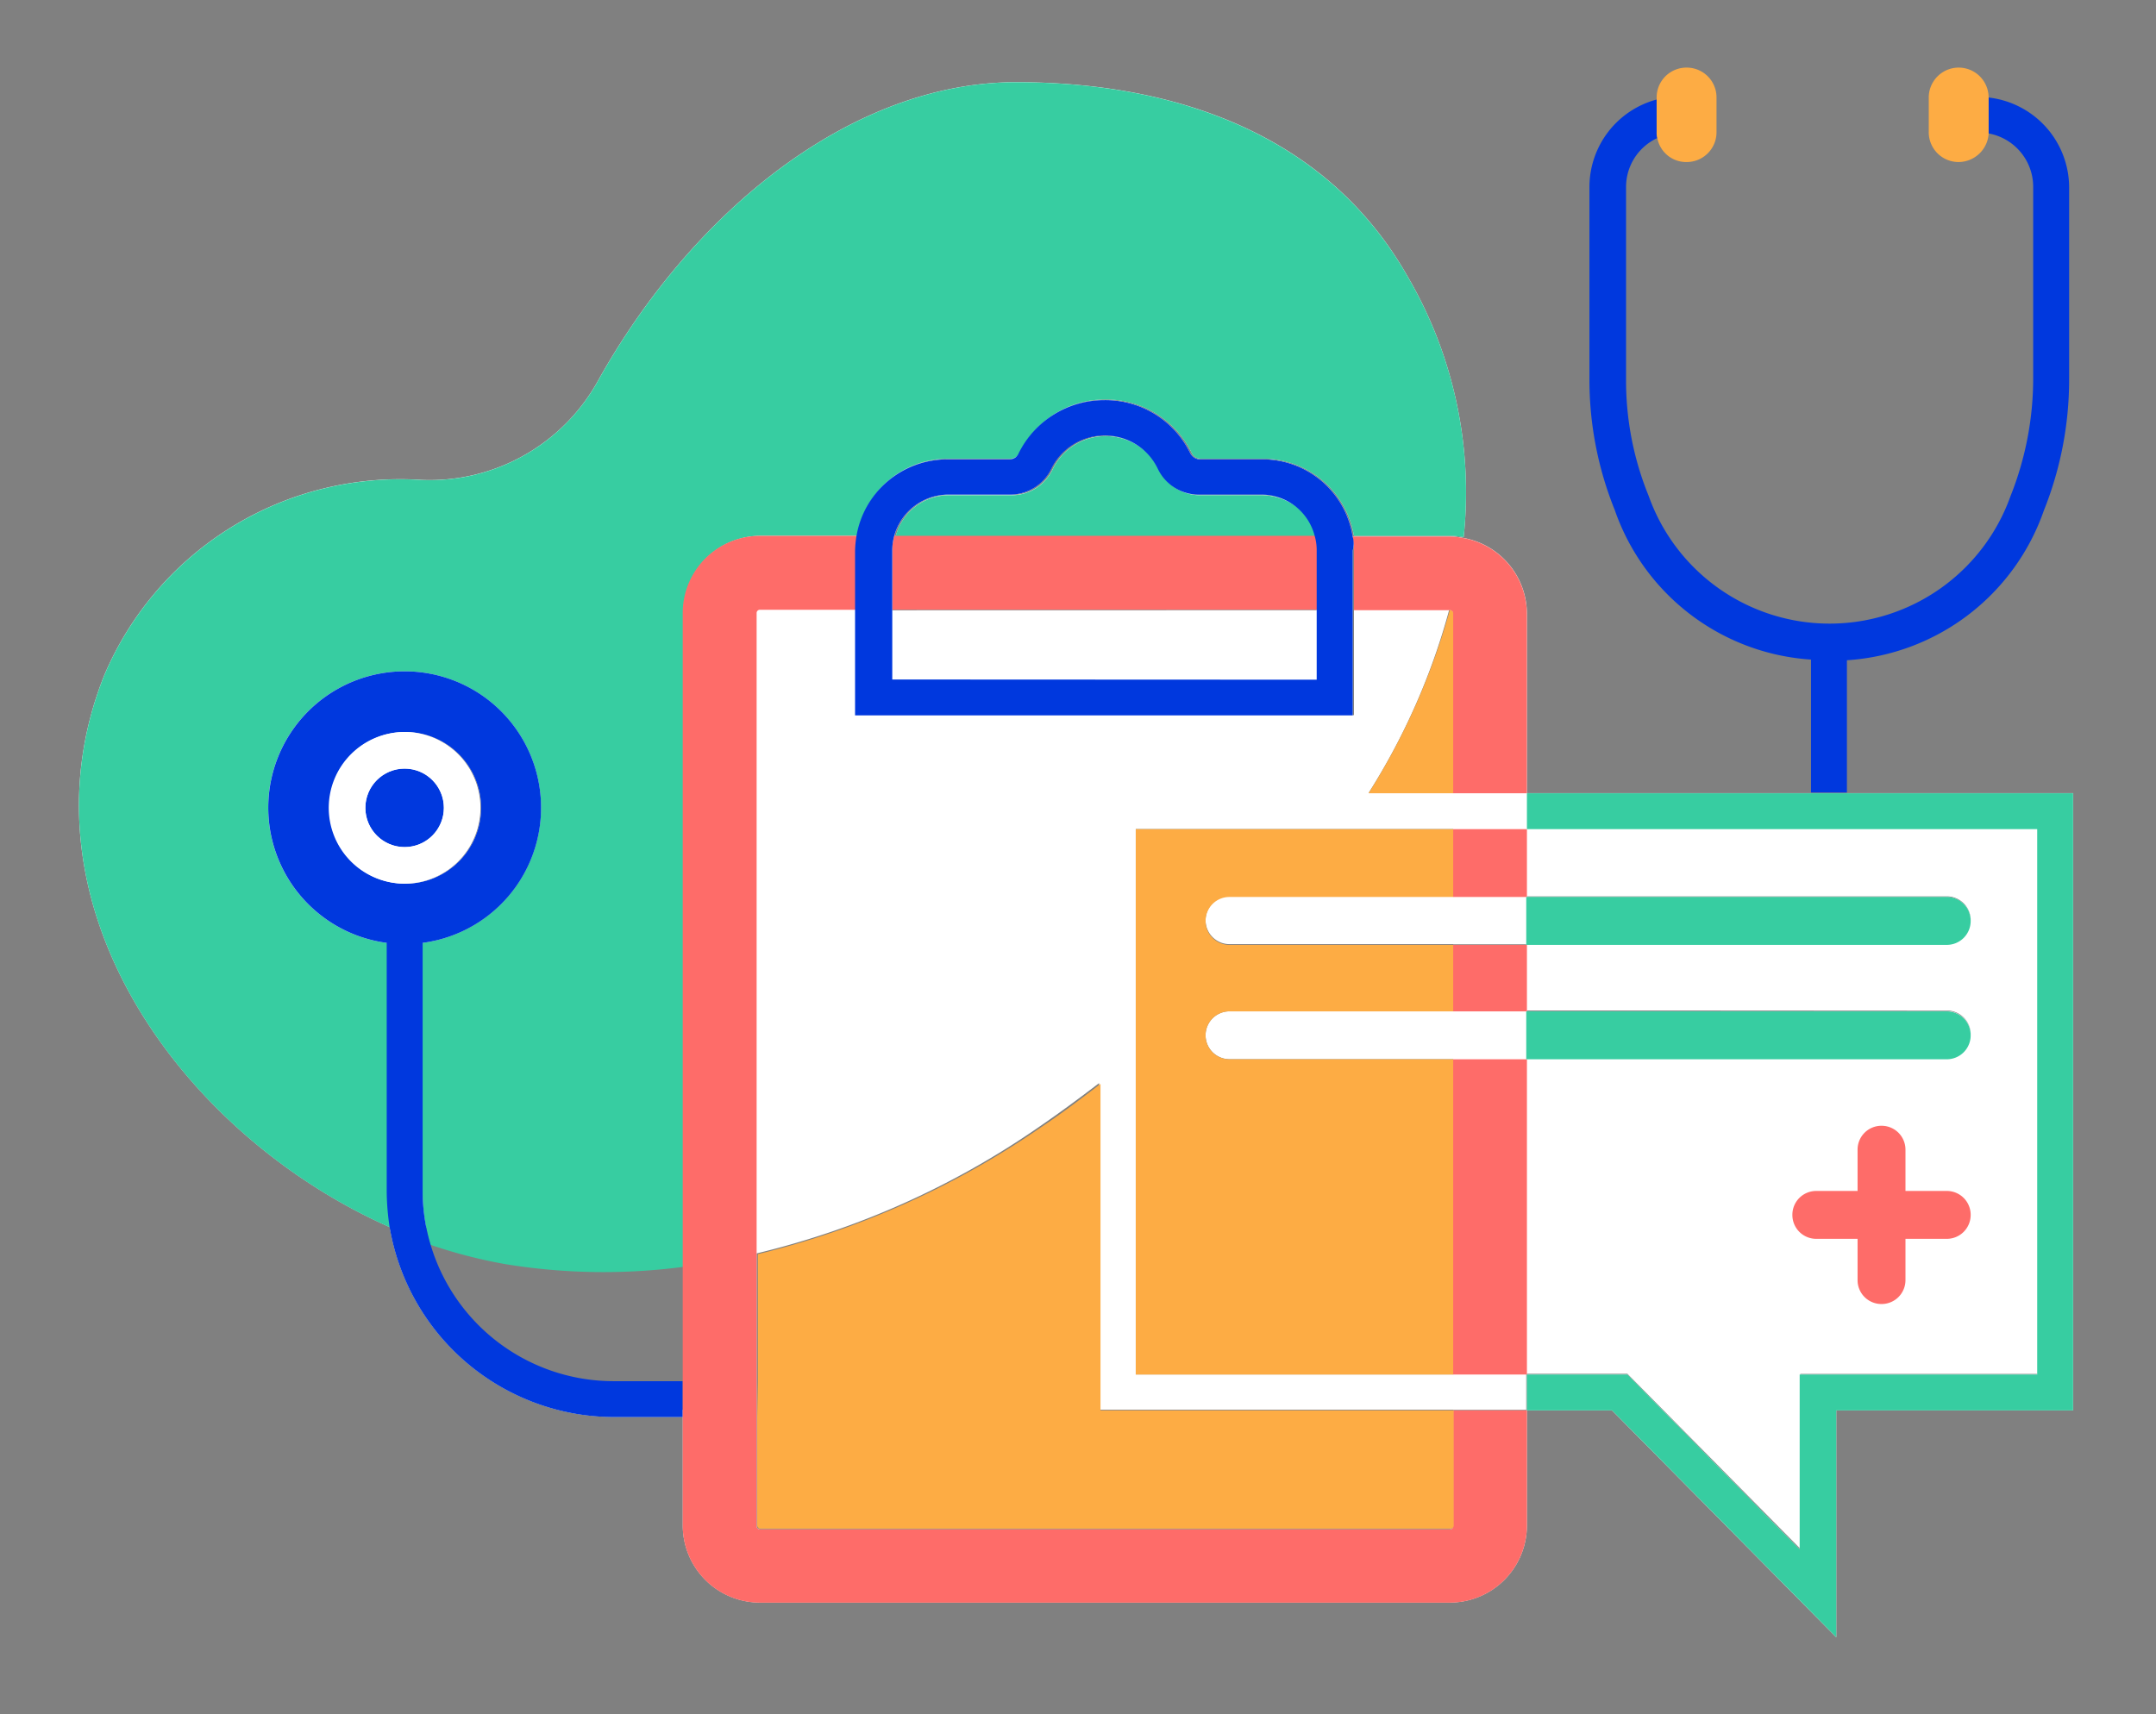 <svg id="Layer_1" data-name="Layer 1" xmlns="http://www.w3.org/2000/svg" viewBox="0 0 66.763 53.102"><rect x="0" y="0" width="66.763" height="53.102" fill="#808080" stroke="none"/><defs><style>.cls-1{fill:none;}.cls-2{fill:#fff;}.cls-3{fill:#091540;}.cls-4{fill:#37cda1;}.cls-5{fill:#0038de;}.cls-6{fill:#fdac44;}.cls-7{fill:#fe6c69;}</style></defs><title>ROAMDCostManagementSolutionsLogo</title><path class="cls-1" d="M39.1,15.338a1.689,1.689,0,0,1,.793.2,1.7,1.7,0,0,0-.834-.22H37.106a1.347,1.347,0,0,1-.387-.056,1.317,1.317,0,0,0,.428.077Z"/><path class="cls-1" d="M41.927,21.044V17.068c0-.068-.012-.125-.017-.188a.81.81,0,0,1-.024.168v5.109h.041Z"/><path class="cls-1" d="M45,19.005a.1.1,0,0,0-.1-.1h-.02a20.618,20.618,0,0,1-2.493,5.665H45Z"/><polygon class="cls-1" points="55.729 47.99 55.729 47.949 50.394 42.552 47.283 42.552 47.283 42.572 50.394 42.572 55.729 47.99"/><path class="cls-1" d="M47.262,42.572v1.092H34.037V33.549c-.618.474-1.236.927-1.834,1.339a25.993,25.993,0,0,1-8.776,3.935v8.446a.1.1,0,0,0,.1.1H44.893a.1.1,0,0,0,.1-.1V43.685h2.287V42.572Z"/><path class="cls-1" d="M14.9,25.02a2.347,2.347,0,0,0-2.348-2.348h-.01a2.348,2.348,0,0,1,0,4.7h.01A2.347,2.347,0,0,0,14.9,25.02Z"/><path class="cls-1" d="M13.086,29.2a4.207,4.207,0,0,0,3.667-4.182A4.224,4.224,0,0,1,13.086,29.2Z"/><path class="cls-1" d="M29.34,15.317A1.743,1.743,0,0,0,27.692,16.6h.048a1.7,1.7,0,0,1,1.641-1.257h1.957a1.4,1.4,0,0,0,1.257-.8,1.827,1.827,0,0,1,2.606-.756,1.836,1.836,0,0,0-2.648.735,1.415,1.415,0,0,1-1.256.8Z"/><path class="cls-1" d="M31.276,14.226a.257.257,0,0,0,.184-.077.233.233,0,0,1-.143.056H29.36A2.836,2.836,0,0,0,27.5,14.9a2.808,2.808,0,0,1,1.822-.671Z"/><path class="cls-1" d="M61.022,32.056l0-.011a.738.738,0,0,0-.742-.741h-13v.02h13A.738.738,0,0,1,61.022,32.056Z"/><rect class="cls-1" x="55.75" y="42.552" width="7.334" height="0.021"/><path class="cls-1" d="M61.022,28.512l0-.01a.739.739,0,0,0-.742-.742h-13v.021h13A.737.737,0,0,1,61.022,28.512Z"/><rect class="cls-1" x="27.63" y="18.881" width="13.143" height="0.021"/><path class="cls-1" d="M38.775,29.244h-.7a.742.742,0,0,1,0-1.484H45V25.68H35.17V42.572H45V32.808H38.074a.742.742,0,0,1,0-1.484H45v-2.06h2.266v-.02H38.775Z"/><path class="cls-2" d="M57.213,24.567h-9.93V19.005a2.391,2.391,0,0,0-2-2.349,2.347,2.347,0,0,0-.392-.041H41.886a2.821,2.821,0,0,0-2.8-2.389H37.127a.362.362,0,0,1-.268-.186A2.916,2.916,0,0,0,34.2,12.392a2.978,2.978,0,0,0-1.562.442,2.984,2.984,0,0,1,1.6-.463A2.952,2.952,0,0,1,36.9,14.02a.3.3,0,0,0,.268.185h1.957a2.853,2.853,0,0,1,2.8,2.39h3.008a2.483,2.483,0,0,1,.391.041,13.252,13.252,0,0,0-1.751-8.1C41.1,4.193,36.447,2.545,31.462,2.545c-5.048,0-10.012,3.955-12.979,9.311a5.954,5.954,0,0,1-5.439,3.008,9.955,9.955,0,0,0-9.826,6.077C.426,28,5.612,35.145,12.07,38.009c0,.017,0,.034.006.052l10.047-.371v5.974H18.046l-3.323-1.689-2.647-3.914A7.056,7.056,0,0,0,19,43.891h2.143v3.358a2.391,2.391,0,0,0,2.389,2.389H44.893a2.391,2.391,0,0,0,2.39-2.389V43.685H45v3.584a.1.1,0,0,1-.1.1H23.53a.1.1,0,0,1-.1-.1V38.823A25.993,25.993,0,0,0,32.2,34.888c.6-.412,1.216-.865,1.834-1.339V43.664H47.262V42.572h.021v-.02h3.111l5.335,5.4v.041l-5.335-5.418H47.283v1.113H49.92l6.942,7.025V43.685H64.2V24.567ZM11.361,24.7c-.006.024-.017.047-.022.071C11.344,24.75,11.355,24.727,11.361,24.7Zm-.022.564c0,.025.016.047.022.072C11.355,25.314,11.344,25.292,11.339,25.267Zm.072.229c.006.013.014.025.02.038C11.425,25.521,11.417,25.509,11.411,25.5Zm0-.951c.006-.015.015-.027.022-.041C11.426,24.518,11.417,24.53,11.411,24.545Zm1.129,2.823a2.348,2.348,0,0,0,0-4.695h.01a2.349,2.349,0,0,1,0,4.7Zm.236-3.538c.024.005.047.016.071.022C12.823,23.846,12.8,23.835,12.776,23.83Zm.229.072c.014.006.026.015.04.021C13.031,23.917,13.019,23.908,13.005,23.9Zm.623,1.631c.006-.013.014-.024.02-.037C13.642,25.509,13.634,25.52,13.628,25.533Zm.069-.194c.007-.024.018-.047.023-.072C13.715,25.292,13.7,25.315,13.7,25.339ZM13.086,29.2a4.224,4.224,0,0,0,3.667-4.182A4.207,4.207,0,0,1,13.086,29.2ZM44.873,18.9h.02a.1.1,0,0,1,.1.1v5.562H42.38A20.618,20.618,0,0,0,44.873,18.9Zm-2.987,2.142v-4a.81.81,0,0,0,.024-.168c.005.063.017.12.017.188v5.089h-.041Zm-4.78-5.727h1.957a1.7,1.7,0,0,1,.834.22,1.689,1.689,0,0,0-.793-.2H37.147a1.317,1.317,0,0,1-.428-.077A1.347,1.347,0,0,0,37.106,15.317Zm-4.761-2.272Zm.208,1.469a1.836,1.836,0,0,1,2.648-.735,1.827,1.827,0,0,0-2.606.756,1.4,1.4,0,0,1-1.257.8H29.381A1.7,1.7,0,0,0,27.74,16.6h-.048a1.743,1.743,0,0,1,1.648-1.278H31.3A1.415,1.415,0,0,0,32.553,14.514Zm-3.193-.309h1.957a.233.233,0,0,0,.143-.056.257.257,0,0,1-.184.077H29.319A2.808,2.808,0,0,0,27.5,14.9,2.836,2.836,0,0,1,29.36,14.205Zm-1.73,4.7v-.021H40.773V18.9ZM47.262,29.264H45v2.06H38.074a.742.742,0,0,0,0,1.484H45v9.764H35.17V25.68H45v2.08H38.074a.742.742,0,0,0,0,1.484h9.188Zm.021-1.5h13a.739.739,0,0,1,.742.742l0,.01a.737.737,0,0,0-.74-.731h-13Zm0,3.564V31.3h13a.738.738,0,0,1,.742.741l0,.011a.738.738,0,0,0-.74-.732Zm15.8,11.248H55.75v-.02h7.334Z"/><polygon class="cls-3" points="12.076 38.061 12.076 38.061 12.076 38.061 12.076 38.061 12.076 38.061"/><path class="cls-1" d="M38.074,27.763a.737.737,0,0,0-.741.741h0a.738.738,0,0,0,.741.742h9.209V27.763H38.074Z"/><path class="cls-1" d="M38.074,31.327a.737.737,0,0,0-.741.741h0a.738.738,0,0,0,.741.742h9.209V31.327H38.074Z"/><path class="cls-1" d="M45,42.575H35.17V25.682H47.283V24.57h-4.9A20.623,20.623,0,0,0,44.873,18.9H41.927v3.255H26.5V18.884H23.53a.1.1,0,0,0-.1.1V38.825A25.991,25.991,0,0,0,32.2,34.891c.6-.412,1.216-.866,1.834-1.339V43.667H47.262V42.554H45Z"/><path class="cls-1" d="M60.282,27.763a.738.738,0,0,1,.742.741h0a.739.739,0,0,1-.742.742H47.262v2.06h13.02a.739.739,0,0,1,.742.742h0a.738.738,0,0,1-.742.741H47.262v9.765h3.132l5.356,5.418V42.554h7.334V25.661h-15.8v2.1Zm.742,9.867a.739.739,0,0,1-.742.742H59.005v1.277a.739.739,0,0,1-.742.742h0a.738.738,0,0,1-.741-.742V38.372H56.244a.738.738,0,0,1-.741-.742h0a.737.737,0,0,1,.741-.741h1.278V35.612a.738.738,0,0,1,.741-.742h0a.739.739,0,0,1,.742.742v1.277h1.277a.738.738,0,0,1,.742.741Z"/><path class="cls-1" d="M15.661,39.155a13.924,13.924,0,0,1-2.328-.6A5.922,5.922,0,0,0,19,42.781h2.143V39.237A18.782,18.782,0,0,1,15.661,39.155Z"/><rect class="cls-1" x="27.63" y="18.904" width="13.185" height="2.163"/><path class="cls-4" d="M39.1,15.34H37.147a1.415,1.415,0,0,1-1.256-.8,1.835,1.835,0,0,0-1.648-1.03,1.812,1.812,0,0,0-1.648,1.03,1.4,1.4,0,0,1-1.257.8H29.381a1.7,1.7,0,0,0-1.648,1.278H40.794A1.807,1.807,0,0,0,39.1,15.34Z"/><path class="cls-4" d="M11.973,29.205a4.224,4.224,0,1,1,1.113,0v7.663a5.676,5.676,0,0,0,.247,1.69,15.5,15.5,0,0,0,2.328.6,18.908,18.908,0,0,0,5.5.082V18.987a2.391,2.391,0,0,1,2.39-2.39h3.008a2.82,2.82,0,0,1,2.8-2.39h1.957a.363.363,0,0,0,.268-.185,2.918,2.918,0,0,1,2.658-1.648A2.951,2.951,0,0,1,36.9,14.022a.3.3,0,0,0,.268.185h1.957a2.853,2.853,0,0,1,2.8,2.39h3.008a2.607,2.607,0,0,1,.391.041,13.254,13.254,0,0,0-1.751-8.1C41.1,4.2,36.447,2.547,31.462,2.547c-5.048,0-10.012,3.956-12.979,9.312a5.958,5.958,0,0,1-5.439,3.008,9.955,9.955,0,0,0-9.826,6.077c-2.8,7.086,2.431,14.256,8.92,17.1a7.786,7.786,0,0,1-.1-1.2V29.205Z"/><path class="cls-5" d="M19,42.781a5.914,5.914,0,0,1-5.665-4.223,5.778,5.778,0,0,1-.247-1.69V29.205a4.224,4.224,0,1,0-1.113,0v7.663a7.554,7.554,0,0,0,.1,1.2A7.056,7.056,0,0,0,19,43.893h2.143V42.781ZM10.2,25.023a2.349,2.349,0,1,1,2.349,2.348A2.348,2.348,0,0,1,10.2,25.023Z"/><path class="cls-5" d="M57.213,20.449a6.927,6.927,0,0,0,6.077-4.635,10.913,10.913,0,0,0,.783-4.1V5.8A2.808,2.808,0,0,0,61.58,3.021h0V4.133a1.682,1.682,0,0,1,1.38,1.649v5.912a9.849,9.849,0,0,1-.7,3.667,5.947,5.947,0,0,1-11.207,0,9.447,9.447,0,0,1-.7-3.667V5.8a1.667,1.667,0,0,1,.968-1.524.564.564,0,0,1-.021-.186V3.083a2.806,2.806,0,0,0-2.081,2.7v5.912a10.764,10.764,0,0,0,.783,4.1,6.908,6.908,0,0,0,6.078,4.635v4.12h1.112v-4.1Z"/><path class="cls-6" d="M61.58,3.021h0a.927.927,0,0,0-1.854,0V4.092a.923.923,0,0,0,.927.927.94.94,0,0,0,.927-.865V3.021Z"/><path class="cls-6" d="M51.321,4.278a.909.909,0,0,0,.906.741h0a.923.923,0,0,0,.927-.927V3.021a.923.923,0,0,0-.927-.927h0a.923.923,0,0,0-.927.927V4.113A.505.505,0,0,0,51.321,4.278Z"/><circle class="cls-5" cx="12.529" cy="25.023" r="1.215"/><path class="cls-2" d="M14.878,25.023a2.349,2.349,0,1,0-2.349,2.348A2.348,2.348,0,0,0,14.878,25.023Zm-3.564,0a1.216,1.216,0,1,1,1.215,1.215A1.218,1.218,0,0,1,11.314,25.023Z"/><rect class="cls-7" x="44.996" y="25.682" width="2.287" height="2.101"/><rect class="cls-7" x="44.996" y="32.81" width="2.287" height="9.765"/><rect class="cls-7" x="44.996" y="29.267" width="2.287" height="2.06"/><path class="cls-7" d="M45,47.272a.1.1,0,0,1-.1.1H23.53a.1.1,0,0,1-.1-.1V18.987a.1.1,0,0,1,.1-.1H26.5V17.05a3.3,3.3,0,0,1,.041-.453H23.53a2.391,2.391,0,0,0-2.389,2.39V47.251a2.391,2.391,0,0,0,2.389,2.39H44.893a2.391,2.391,0,0,0,2.39-2.39V43.687H45v3.585Z"/><path class="cls-7" d="M41.886,16.618a3.163,3.163,0,0,1,.041.453V18.9h2.966a.1.1,0,0,1,.1.1V24.57h2.287V19.007a2.389,2.389,0,0,0-2-2.348,2.246,2.246,0,0,0-.392-.041Z"/><path class="cls-7" d="M40.814,17.05a1.721,1.721,0,0,0-.061-.453H27.692a1.575,1.575,0,0,0-.062.453v1.834H40.814Z"/><path class="cls-6" d="M38.074,32.81a.738.738,0,0,1-.741-.742h0a.737.737,0,0,1,.741-.741H45v-2.06H38.074a.738.738,0,0,1-.741-.742h0a.738.738,0,0,1,.741-.742H45v-2.1H35.17V42.575H45V32.81Z"/><path class="cls-6" d="M44.893,18.9h0A21.308,21.308,0,0,1,42.38,24.57H45V19.007A.1.1,0,0,0,44.893,18.9Z"/><path class="cls-6" d="M23.448,43.893v3.358a.1.1,0,0,0,.1.1H44.914a.1.1,0,0,0,.1-.1V43.687H34.078V33.572c-.618.474-1.216.927-1.834,1.339a26.409,26.409,0,0,1-8.776,3.935v3.935l-.02,1.112Z"/><path class="cls-7" d="M60.282,36.889H59.005V35.612a.739.739,0,0,0-.742-.742h0a.738.738,0,0,0-.741.742v1.277H56.244a.737.737,0,0,0-.741.741h0a.738.738,0,0,0,.741.742h1.278v1.277a.738.738,0,0,0,.741.742h0a.739.739,0,0,0,.742-.742V38.372h1.277a.739.739,0,0,0,.742-.742h0A.738.738,0,0,0,60.282,36.889Z"/><polygon class="cls-4" points="57.213 24.57 56.08 24.57 47.283 24.57 47.283 25.682 63.084 25.682 63.084 42.575 55.729 42.575 55.729 47.993 50.394 42.575 47.283 42.575 47.283 43.687 49.92 43.687 56.862 50.712 56.862 43.687 64.196 43.687 64.196 24.57 57.213 24.57"/><path class="cls-4" d="M60.282,29.267a.739.739,0,0,0,.742-.742h0a.739.739,0,0,0-.742-.742H47.262v1.484Z"/><path class="cls-4" d="M60.282,32.81a.739.739,0,0,0,.742-.742h0a.738.738,0,0,0-.742-.741H47.262V32.81Z"/><path class="cls-5" d="M41.886,16.618a2.821,2.821,0,0,0-2.8-2.39H37.127a.362.362,0,0,1-.268-.186A2.916,2.916,0,0,0,34.2,12.394a2.952,2.952,0,0,0-2.657,1.648.3.3,0,0,1-.268.186H29.319a2.853,2.853,0,0,0-2.8,2.39,3.163,3.163,0,0,0-.041.453v5.088h15.41V17.05A.774.774,0,0,0,41.886,16.618ZM27.63,21.047v-4a1.682,1.682,0,0,1,.062-.453A1.742,1.742,0,0,1,29.34,15.32H31.3a1.416,1.416,0,0,0,1.256-.8,1.835,1.835,0,0,1,1.648-1.03,1.813,1.813,0,0,1,1.649,1.03,1.4,1.4,0,0,0,1.256.8h1.957A1.7,1.7,0,0,1,40.711,16.6a1.575,1.575,0,0,1,.062.453v4Z"/></svg>